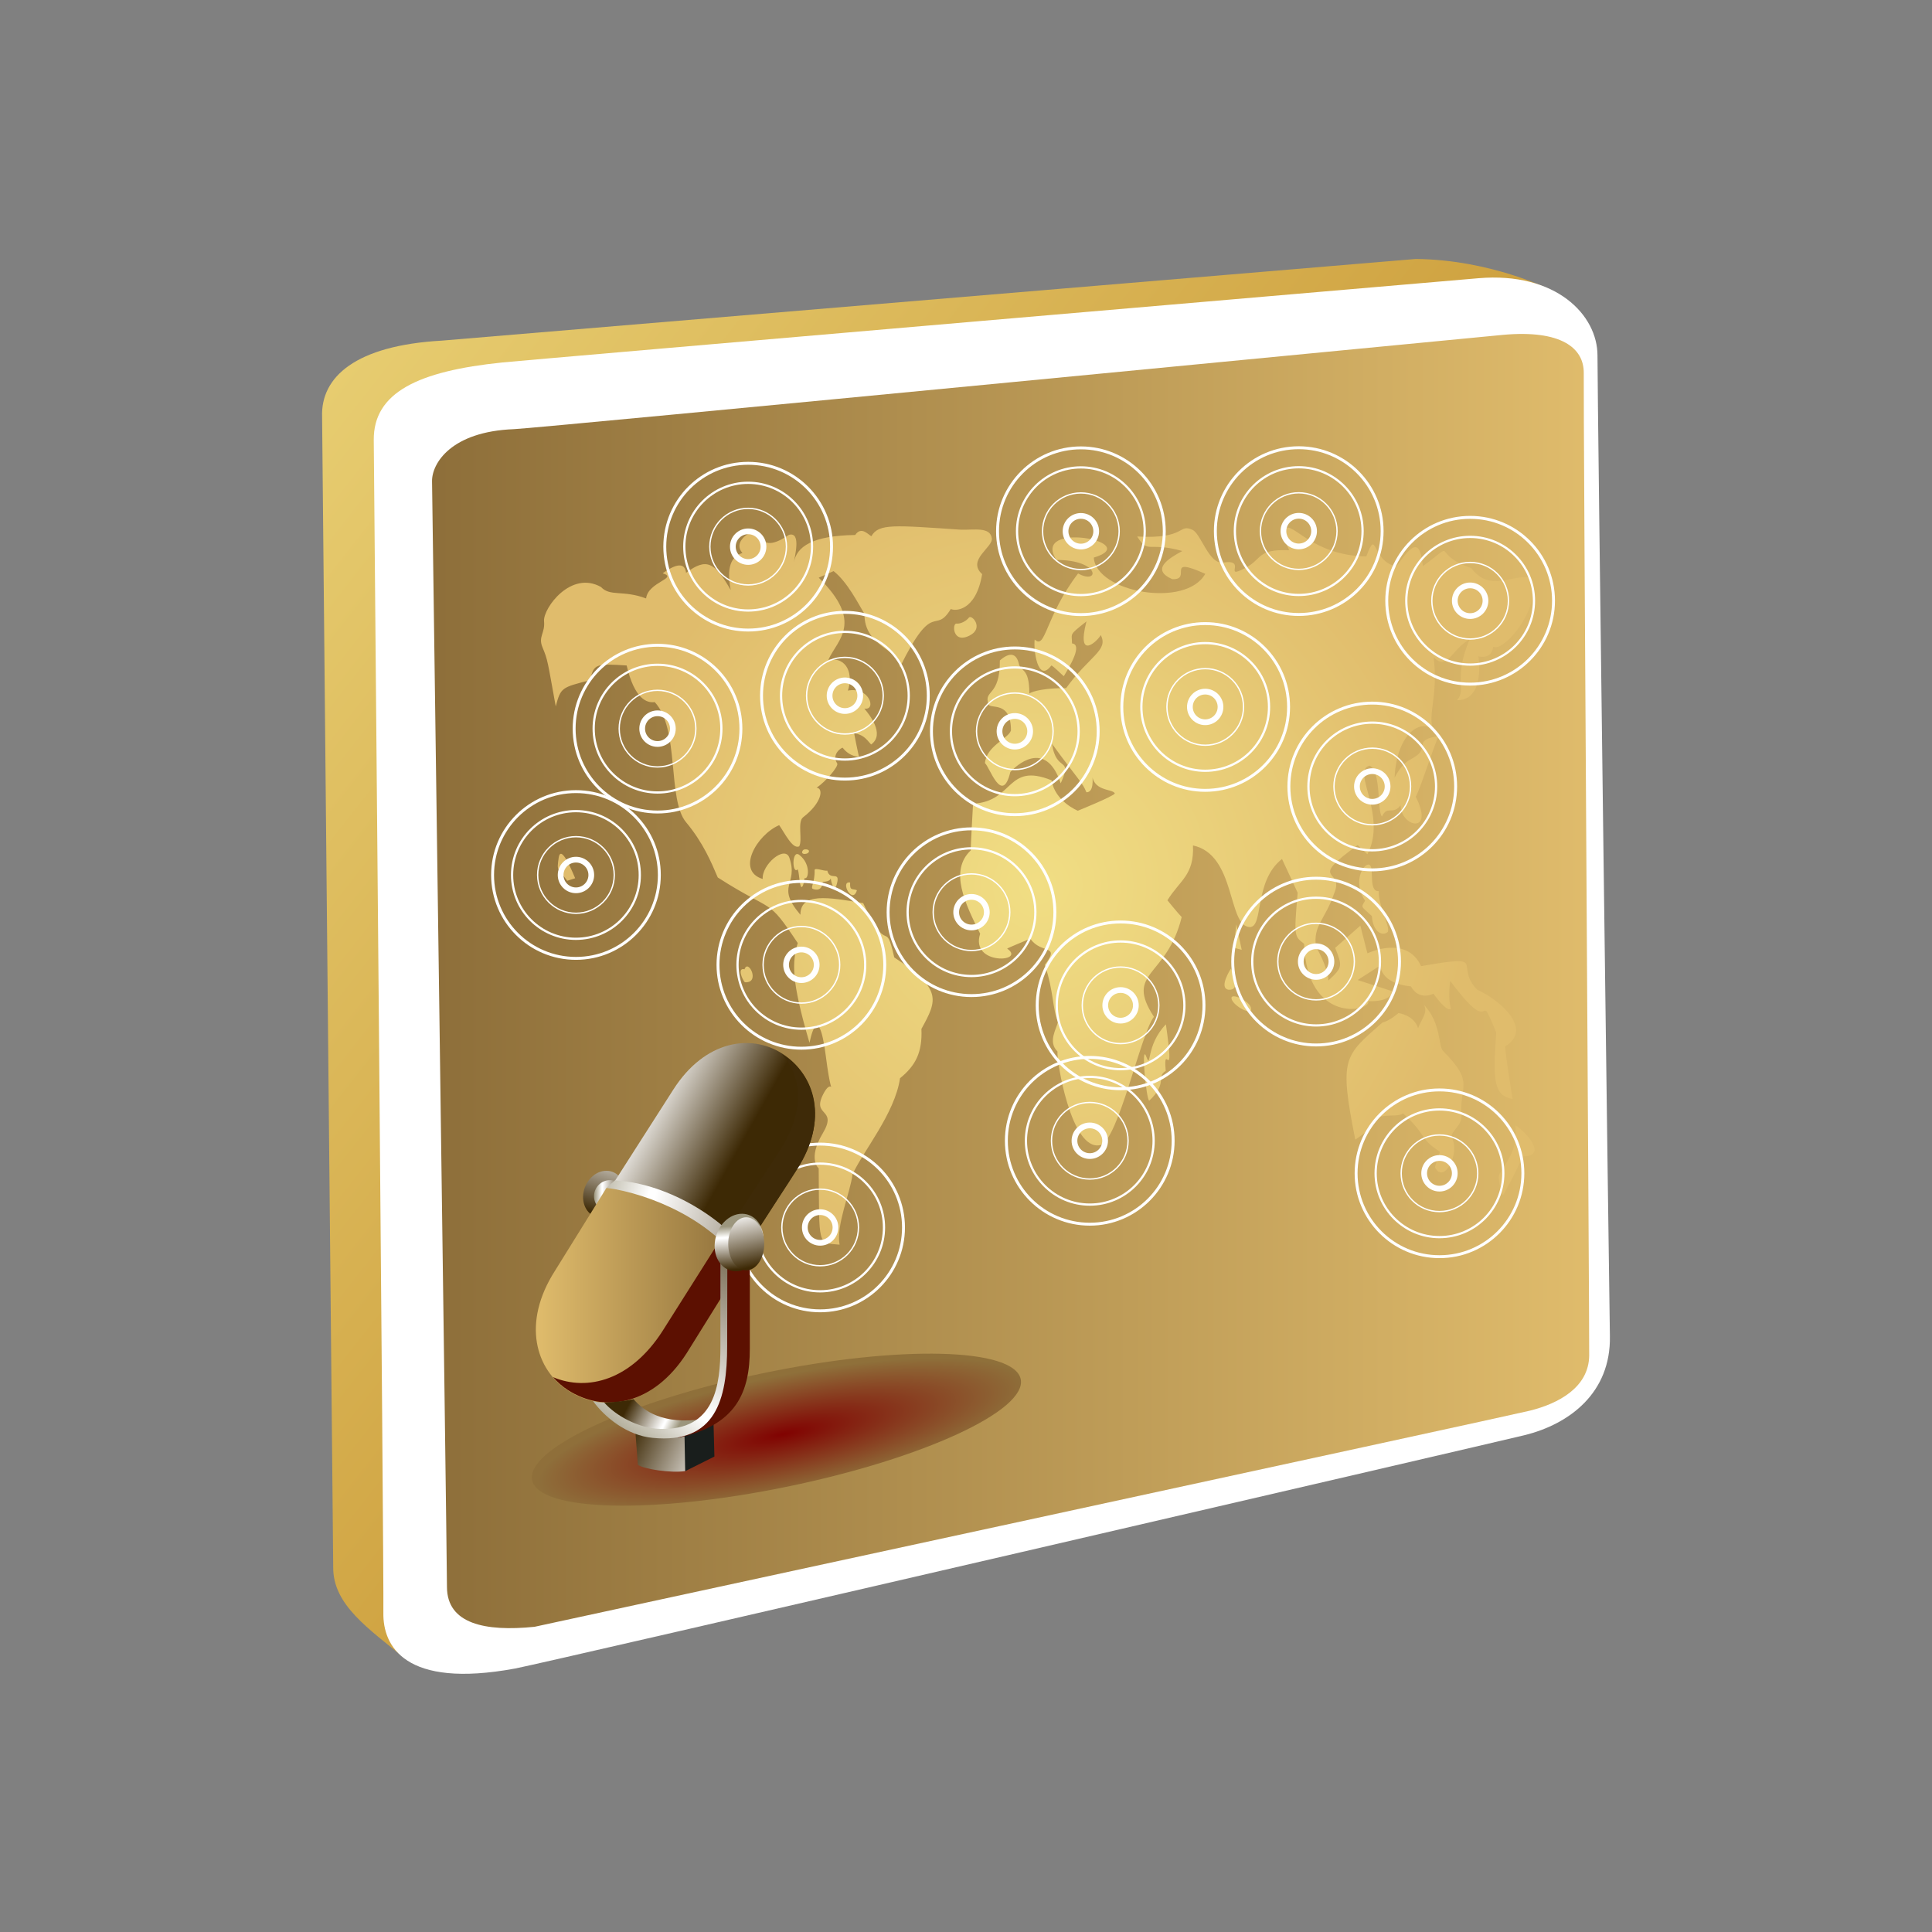 <?xml version="1.0" encoding="UTF-8"?>
<svg xmlns="http://www.w3.org/2000/svg" xmlns:xlink="http://www.w3.org/1999/xlink" contentScriptType="text/ecmascript" width="120" baseProfile="tiny" zoomAndPan="magnify" contentStyleType="text/css" viewBox="0 0 120 120" height="120" preserveAspectRatio="xMidYMid meet" version="1.1">
    <rect x="0" y="0" width="120" height="120" fill="#808080" stroke="none"/>
    <linearGradient x1="-0.282" gradientTransform="matrix(1 0 0 1 0.275 -723.11)" y1="735.986" x2="63.358" gradientUnits="userSpaceOnUse" y2="785.888" xlink:type="simple" xlink:actuate="onLoad" id="XMLID_15_" xlink:show="other">
        <stop stop-color="#f1de84" offset="0"/>
        <stop stop-color="#cd9f3d" offset="1"/>
    </linearGradient>
    <path fill="url(#XMLID_15_)" d="M 96.343 18.026 L 96.343 18.026 L 96.348 18.019 C 96.348 18.019 92.63 16.128 87.934 16.085 L 27.442 21.157 C 22.087 21.458 19.92 23.412 20.006 25.884 L 20.697 97.362 C 20.685 99.694 22.922 101.174 25.094 102.969 L 96.343 18.026 z "/>
    <path fill="#ffffff" d="M 91.839 17.28 C 96.634 16.877 99.231 19.557 99.223 22.094 C 99.216 24.587 99.952 80.601 99.994 82.994 C 100.056 86.505 97.495 88.453 94.681 89.144 C 92.997 89.558 33.765 103.306 31.999 103.634 C 25.123 104.905 23.782 102.224 23.812 100.187 C 23.851 97.579 23.233 29.587 23.215 27.333 C 23.191 24.372 25.984 23.049 31.195 22.514 C 32.525 22.377 89.209 17.501 91.839 17.28 z "/>
    <linearGradient x1="-1093.192" gradientTransform="matrix(-0.594 0 0 -0.399 -550.21 -1189.203)" y1="-3133.963" x2="-972.11" gradientUnits="userSpaceOnUse" y2="-3133.963" xlink:type="simple" xlink:actuate="onLoad" id="XMLID_16_" xlink:show="other">
        <stop stop-color="#e0bc6c" offset="0"/>
        <stop stop-color="#8e6f3a" offset="1"/>
    </linearGradient>
    <path fill="url(#XMLID_16_)" d="M 95.02 87.62 C 96.795 87.18 98.68 86.18 98.708 84.2 C 98.727 83.013 98.342 24.977 98.37 23.186 C 98.394 21.606 96.951 20.476 93.373 20.797 C 92.18 20.904 33.439 26.598 31.918 26.656 C 28.032 26.804 26.815 28.773 26.835 29.903 C 26.835 29.903 27.747 95.577 27.762 98.583 C 27.774 100.859 30.128 101.354 33.197 101.044 C 33.197 101.044 93.605 87.973 95.02 87.62 z "/>
    <radialGradient gradientUnits="userSpaceOnUse" xlink:type="simple" r="26.924" xlink:actuate="onLoad" cx="64.457" id="XMLID_17_" cy="55" xlink:show="other">
        <stop stop-color="#f1de84" offset="0"/>
        <stop stop-color="#e0bc6c" offset="1"/>
    </radialGradient>
    <path fill="url(#XMLID_17_)" d="M 36.652 42.248 C 36.881 41.233 37.004 41.21 38.923 41.334 C 39.416 43.454 40.205 43.676 40.664 43.607 C 42.235 45.287 41.43 49.66 42.617 51.076 C 43.685 52.354 44.192 53.592 44.582 54.502 C 48.15 56.787 47.612 55.667 49.548 58.573 C 49.202 59.761 49.13 60.862 50.281 64.776 C 50.281 64.776 50.816 61.877 51.297 65.62 C 51.776 69.368 51.913 66.475 51.145 67.936 C 50.379 69.395 52.061 68.785 51.102 70.395 C 50.142 72.001 50.85 72.569 50.85 72.569 C 50.894 77.451 50.749 77.184 52.148 77.309 C 51.92 76.11 52.825 74.032 52.948 72.957 C 53.577 71.538 55.583 69.169 55.902 66.971 C 56.859 66.194 57.297 65.377 57.231 63.907 C 58.237 62.085 58.518 61.442 55.543 59.464 C 54.967 56.939 55.189 59.52 53.613 56.096 C 51.401 55.718 49.708 55.432 49.715 56.819 C 48.144 54.97 49.616 54.986 49.03 53.277 C 48.757 52.48 47.311 53.691 47.372 54.594 C 45.707 54.095 46.997 51.854 48.396 51.252 C 48.745 51.746 49.225 52.765 49.64 52.569 C 49.859 52.176 49.513 51.044 49.884 50.761 C 51.047 49.875 51.171 48.957 50.721 48.927 C 51.27 48.559 52.116 47.592 51.998 47.413 C 51.617 46.829 52.3 46.414 52.341 46.444 C 52.79 47.024 53.349 47.003 53.349 47.003 C 53.349 47.003 53.033 45.533 53.058 45.532 C 53.626 45.662 53.741 45.824 54.108 46.241 C 55 45.597 53.963 44.345 53.684 44.009 C 54.451 44.153 54.026 42.636 52.663 42.893 C 52.989 41.928 52.662 40.795 51.45 40.98 C 52.025 39.72 53.671 38.663 50.853 35.881 C 51.05 35.786 51.776 35.473 51.776 35.473 C 52.64 36.15 53.317 37.513 53.694 38.131 C 53.667 40.23 56.012 40.351 55.886 41.456 C 58.014 37.126 58.039 39.495 59.058 37.822 C 59.261 37.957 60.605 38.028 61.003 35.662 C 60.032 34.779 61.682 34.004 61.604 33.436 C 61.509 32.709 60.505 32.923 59.687 32.9 C 55.535 32.624 54.576 32.506 54.123 33.305 C 53.936 33.219 53.496 32.657 53.119 33.229 C 50.467 33.265 49.466 33.953 49.308 34.946 C 49.339 34.638 49.795 33.008 49.005 33.219 C 48.096 33.832 47.453 33.959 47.217 33.221 C 47.021 32.61 45.385 33.564 46.114 34.342 C 45.63 34.516 45.048 34.902 45.385 36.642 C 44.377 34.899 43.878 34.638 42.615 35.576 C 42.548 35.077 42.212 34.857 41.16 35.607 C 42.158 35.921 40.252 36.133 40.13 37.17 C 38.698 36.631 37.892 37.07 37.328 36.459 C 35.46 35.411 33.752 37.764 33.79 38.563 C 33.872 39.329 33.413 39.531 33.693 40.201 C 34.033 41.018 34 41.034 34.518 43.876 C 34.83 42.701 34.879 42.701 36.652 42.248 z M 88.081 63.861 C 87.814 63.036 86.861 62.925 86.861 62.925 C 86.861 62.925 86.323 63.405 85.861 63.515 C 83.478 65.611 83.168 65.687 84.179 70.788 L 85.16 70.095 C 85.313 68.908 86.626 69.503 87.151 69.156 C 88.676 70.552 88.104 70.674 89.44 71.54 C 89.346 71.768 89.108 72.51 89.131 72.51 C 89.702 73.584 90.703 71.606 90.18 70.673 C 90.039 70.286 90.826 69.945 90.776 69.266 C 90.632 67.405 91.633 67.287 89.635 65.282 C 89.322 64.971 89.54 63.594 88.451 62.416 C 88.699 62.915 88.296 63.273 88.081 63.861 z M 66.078 41.996 C 66.049 42.006 65.343 41.282 65.296 41.341 C 64.442 42.472 64.182 40.32 64.266 39.722 C 64.958 40.379 64.895 38.326 66.962 35.619 C 68.295 36.356 68.377 34.781 65.618 34.779 C 63.982 32.297 71.113 33.675 67.937 34.634 C 68.084 36.791 73.662 37.799 74.861 35.641 C 72.294 34.489 74.097 36.027 72.812 35.973 C 71.462 35.379 72.562 34.695 73.437 34.224 C 71.286 33.621 71.336 34.445 70.634 33.323 C 73.687 33.5 73.179 32.495 74.072 32.912 C 74.601 33.158 75.093 35.071 75.978 34.941 C 77.499 34.715 75.931 36.003 77.312 35.299 C 78.429 34.734 78.036 34.092 80.074 34.177 C 79.986 33.945 79.513 33.084 79.779 32.838 C 80.296 32.349 81.458 34.506 84.863 34.56 C 85.558 32.72 85.146 34.836 86.73 35.19 C 87.699 33.798 88.205 33.391 88.377 35.166 C 90.649 33.494 88.752 34.377 91.383 35.285 C 92.529 36.824 93.951 35.64 95.044 35.881 C 95.89 37.528 93.442 40.556 92.744 40.166 C 92.649 41.014 91.827 40.764 91.827 40.764 C 91.827 40.764 92.28 43.501 90.496 43.492 C 91.117 42.796 90.246 42.174 91.276 39.72 C 90.12 40.349 89.93 41.692 89.046 40.825 C 89.334 43.209 88.671 44.329 89.007 45.354 C 88.38 44.623 86.754 45.431 86.621 48.296 C 87.281 47.072 87.634 47.297 88.149 46.794 C 88.565 46.388 87.928 45.907 89.354 45.731 C 89.048 46.342 88.18 49.111 87.932 49.484 C 89.134 51.846 87.016 51.381 86.993 50.024 C 86.477 50.661 86.184 49.992 85.835 50.714 C 85.526 50.401 85.804 47.9 85.075 47.559 C 83.899 47.812 86.196 50.676 84.93 53.055 L 84.326 52.492 C 81.09 54.828 83.571 53.878 82.86 55.508 C 82.295 57.148 81.548 57.481 81.739 58.805 C 81.739 58.805 82.481 60.059 82.51 60.9 C 83.417 60.069 83.369 60.002 82.931 58.872 L 84.494 57.494 L 84.933 59.213 C 84.933 59.213 87.357 58.034 88.267 60.01 C 92.577 59.256 90.256 59.919 91.749 61.472 C 93.034 62.031 95.313 63.898 93.481 64.999 C 93.616 66.302 93.952 68.263 93.952 68.263 C 92.788 68.037 92.718 67.187 92.932 64.138 C 91.669 60.99 92.973 64.824 90.078 60.927 C 90.078 60.927 89.921 61.9 90.114 62.659 C 89.839 62.877 89.034 61.718 89.034 61.718 C 89.034 61.718 88.157 62.198 87.632 61.265 C 85.694 61.077 85.741 59.96 85.741 59.96 L 84.329 60.872 L 86.51 61.577 C 86.51 61.577 86.44 62.235 84.995 62.186 C 85.154 62.832 81.176 63.645 81 58.62 C 80.396 58.148 80.363 58.2 80.6 55.453 C 80.6 55.453 79.782 53.665 79.627 53.352 C 77.854 54.744 78.508 57.629 77.607 57.581 C 76.24 57.505 76.775 53.082 74.097 52.512 C 74.181 54.368 73.271 54.68 72.511 55.919 C 72.511 55.919 73.187 56.753 73.398 56.961 C 72.466 60.748 69.833 60.336 71.674 63.155 C 70.851 64.19 69.445 70.889 68.33 71.126 C 66.52 71.515 65.604 65.771 65.684 65.31 C 65.067 64.709 65.623 63.904 65.709 63.474 C 65.374 62.677 65.438 61.521 64.898 59.93 C 65.888 58.618 64.669 59.288 64.003 58.311 C 63.961 58.307 62.532 58.908 62.556 58.92 C 63.777 59.758 60.237 59.987 60.88 57.996 C 59.942 56.117 58.946 54.086 60.301 52.814 C 60.27 52.821 60.439 49.919 60.439 49.919 C 62.996 49.784 62.499 47.334 65.312 48.465 C 65.533 49.791 66.946 50.356 66.946 50.356 C 66.946 50.356 69.165 49.459 69.243 49.284 C 69.12 48.96 67.796 49.21 67.824 47.928 C 67.9 48.506 67.919 49.21 67.48 49.21 C 67.23 48.587 66.959 48.422 65.341 46.199 C 65.612 48.05 66.65 46.929 65.884 48.651 C 64.931 45.81 63.05 47.615 62.754 47.953 C 62.239 50.067 61.452 47.595 61.177 47.401 C 61.269 46.325 62.634 45.874 62.793 45.371 C 62.798 43.475 61.496 44.08 61.39 43.738 C 61.095 42.809 62.116 43.301 62.103 41.022 C 62.707 40.488 63.127 40.566 63.278 41.21 C 63.398 41.755 63.933 41.431 63.935 43.075 C 64.121 42.934 64.952 42.723 66.218 42.743 C 67.667 40.732 68.869 40.398 68.369 39.444 C 68.241 39.737 66.828 41.149 67.481 38.598 C 66.356 39.48 66.585 39.315 66.585 39.964 C 67.248 40.037 66.48 41.325 66.078 41.996 z M 72.417 63.623 C 71.148 64.925 71.525 66.482 71.193 65.618 C 70.861 64.751 71.197 68.346 71.383 68.363 C 72.554 67.265 71.786 66.906 72.406 66.511 C 72.229 64.561 72.986 67.645 72.417 63.623 z M 93.139 72.911 C 92.956 73.197 93.354 74.247 93.354 74.247 C 93.354 74.247 94.243 72.695 94.559 71.814 C 96.151 71.861 94.842 70.334 94.121 69.894 C 94.236 71.191 93.939 71.652 93.139 72.911 z M 85.076 53.724 C 84.784 53.511 83.943 54.662 84.788 55.947 C 84.534 56.387 84.506 56.249 85.21 56.899 C 85.283 57.958 85.904 58.15 86.186 57.891 C 86.403 57.647 85.58 56.217 85.641 55.349 C 84.986 55.408 85.363 53.935 85.076 53.724 z M 49.87 52.814 C 49.634 53.142 50.298 53.082 50.244 52.844 C 50.222 52.746 49.94 52.715 49.87 52.814 z M 49.653 53.104 C 49.172 52.729 49.195 54.302 49.525 54.01 C 49.629 53.918 49.652 55.111 49.786 55.095 C 49.92 55.078 49.936 54.646 49.981 54.535 C 50.206 54.67 50.394 53.68 49.653 53.104 z M 50.595 54.037 C 50.626 54.814 50.314 55.146 50.491 55.212 C 50.666 55.28 51.064 55.359 51.102 54.768 C 51.559 54.768 51.583 54.582 51.599 54.563 C 51.609 54.551 51.654 55.204 51.927 55.074 C 52.292 53.959 51.559 54.787 51.385 54.078 C 51.154 54.114 50.635 53.874 50.595 54.037 z M 52.803 54.814 C 52.15 54.696 52.948 56.228 53.224 55.295 C 52.943 55.172 52.772 55.358 52.803 54.814 z M 46.243 60.205 C 46.468 59.517 47.252 61.087 46.261 61.01 C 46.067 60.784 45.804 60.083 46.243 60.205 z M 35.725 54.55 C 35.672 54.445 34.848 52.329 34.702 53.272 C 34.566 54.174 34.66 53.913 35.231 54.707 L 35.725 54.55 z M 60.183 38.359 C 60.016 38.573 59.673 38.76 59.406 38.733 C 59.138 38.705 59.154 40.009 60.215 39.48 C 61.146 39.013 60.352 38.146 60.183 38.359 z M 76.453 60.164 C 76.453 60.164 75.683 61.341 76.286 61.471 C 77.18 61.559 76.453 60.164 76.453 60.164 z M 76.495 62.043 C 76.607 62.495 77.843 63.156 77.699 62.592 C 77.592 62.156 76.385 61.605 76.495 62.043 z M 76.792 57.42 L 76.625 58.862 L 77.125 58.995 L 76.792 57.42 z "/>
    <circle fill="none" r="5.179" cx="46.47" cy="33.955" stroke="#ffffff" stroke-width="0.181"/>
    <circle fill="none" r="3.966" cx="46.469" cy="33.954" stroke="#ffffff" stroke-width="0.139"/>
    <circle fill="none" r="2.379" cx="46.47" cy="33.954" stroke="#ffffff" stroke-width="0.083"/>
    <circle fill="none" r="0.952" cx="46.47" cy="33.954" stroke="#ffffff" stroke-width="0.356"/>
    <circle fill="none" r="5.179" cx="91.313" cy="37.313" stroke="#ffffff" stroke-width="0.181"/>
    <circle fill="none" r="3.965" cx="91.313" cy="37.313" stroke="#ffffff" stroke-width="0.139"/>
    <circle fill="none" r="2.379" cx="91.313" cy="37.313" stroke="#ffffff" stroke-width="0.083"/>
    <circle fill="none" r="0.953" cx="91.313" cy="37.313" stroke="#ffffff" stroke-width="0.356"/>
    <circle fill="none" r="5.179" cx="49.775" cy="59.927" stroke="#ffffff" stroke-width="0.181"/>
    <circle fill="none" r="3.966" cx="49.774" cy="59.926" stroke="#ffffff" stroke-width="0.139"/>
    <circle fill="none" r="2.379" cx="49.776" cy="59.926" stroke="#ffffff" stroke-width="0.083"/>
    <circle fill="none" r="0.951" cx="49.775" cy="59.926" stroke="#ffffff" stroke-width="0.356"/>
    <circle fill="none" r="5.178" cx="63.032" cy="45.424" stroke="#ffffff" stroke-width="0.181"/>
    <circle fill="none" r="3.966" cx="63.031" cy="45.422" stroke="#ffffff" stroke-width="0.139"/>
    <circle fill="none" r="2.378" cx="63.032" cy="45.422" stroke="#ffffff" stroke-width="0.083"/>
    <circle fill="none" r="0.952" cx="63.033" cy="45.422" stroke="#ffffff" stroke-width="0.356"/>
    <circle fill="none" r="5.179" cx="40.84" cy="45.257" stroke="#ffffff" stroke-width="0.181"/>
    <circle fill="none" r="3.966" cx="40.84" cy="45.257" stroke="#ffffff" stroke-width="0.139"/>
    <circle fill="none" r="2.38" cx="40.84" cy="45.257" stroke="#ffffff" stroke-width="0.083"/>
    <circle fill="none" r="0.953" cx="40.84" cy="45.257" stroke="#ffffff" stroke-width="0.356"/>
    <circle fill="none" r="5.178" cx="67.137" cy="32.996" stroke="#ffffff" stroke-width="0.181"/>
    <circle fill="none" r="3.965" cx="67.135" cy="32.996" stroke="#ffffff" stroke-width="0.139"/>
    <circle fill="none" r="2.379" cx="67.135" cy="32.996" stroke="#ffffff" stroke-width="0.083"/>
    <circle fill="none" r="0.952" cx="67.135" cy="32.996" stroke="#ffffff" stroke-width="0.356"/>
    <circle fill="none" r="5.179" cx="85.234" cy="48.85" stroke="#ffffff" stroke-width="0.181"/>
    <circle fill="none" r="3.965" cx="85.234" cy="48.849" stroke="#ffffff" stroke-width="0.139"/>
    <circle fill="none" r="2.379" cx="85.234" cy="48.849" stroke="#ffffff" stroke-width="0.083"/>
    <circle fill="none" r="0.952" cx="85.234" cy="48.849" stroke="#ffffff" stroke-width="0.356"/>
    <circle fill="none" r="5.179" cx="80.667" cy="32.988" stroke="#ffffff" stroke-width="0.181"/>
    <circle fill="none" r="3.966" cx="80.666" cy="32.988" stroke="#ffffff" stroke-width="0.139"/>
    <circle fill="none" r="2.379" cx="80.667" cy="32.988" stroke="#ffffff" stroke-width="0.083"/>
    <circle fill="none" r="0.952" cx="80.668" cy="32.988" stroke="#ffffff" stroke-width="0.356"/>
    <circle fill="none" r="5.179" cx="60.341" cy="56.659" stroke="#ffffff" stroke-width="0.181"/>
    <path fill="none" d="M 64.309 56.659 C 64.309 58.847 62.534 60.622 60.34 60.622 C 58.151 60.622 56.374 58.848 56.374 56.659 C 56.374 54.468 58.15 52.691 60.34 52.691 C 62.531 52.691 64.309 54.468 64.309 56.659 z " stroke-width="0.139" stroke="#ffffff"/>
    <circle fill="none" r="2.379" cx="60.341" cy="56.659" stroke="#ffffff" stroke-width="0.083"/>
    <path fill="none" d="M 61.293 56.659 C 61.293 57.183 60.867 57.607 60.34 57.607 C 59.818 57.607 59.39 57.183 59.39 56.659 C 59.39 56.132 59.818 55.707 60.34 55.707 C 60.867 55.707 61.293 56.132 61.293 56.659 z " stroke-width="0.356" stroke="#ffffff"/>
    <circle fill="none" r="5.179" cx="52.479" cy="43.212" stroke="#ffffff" stroke-width="0.181"/>
    <circle fill="none" r="3.965" cx="52.478" cy="43.211" stroke="#ffffff" stroke-width="0.139"/>
    <circle fill="none" r="2.38" cx="52.479" cy="43.211" stroke="#ffffff" stroke-width="0.083"/>
    <circle fill="none" r="0.952" cx="52.479" cy="43.211" stroke="#ffffff" stroke-width="0.356"/>
    <circle fill="none" r="5.179" cx="89.409" cy="72.876" stroke="#ffffff" stroke-width="0.181"/>
    <circle fill="none" r="3.965" cx="89.408" cy="72.875" stroke="#ffffff" stroke-width="0.139"/>
    <path fill="none" d="M 91.786 72.875 C 91.786 74.191 90.723 75.254 89.41 75.254 C 88.094 75.254 87.029 74.191 87.029 72.875 C 87.029 71.562 88.092 70.495 89.41 70.495 C 90.723 70.495 91.786 71.563 91.786 72.875 z " stroke-width="0.083" stroke="#ffffff"/>
    <path fill="none" d="M 90.359 72.875 C 90.359 73.4 89.933 73.829 89.41 73.829 C 88.883 73.829 88.457 73.4 88.457 72.875 C 88.457 72.352 88.883 71.925 89.41 71.925 C 89.936 71.925 90.359 72.352 90.359 72.875 z " stroke-width="0.356" stroke="#ffffff"/>
    <circle fill="none" r="5.178" cx="50.94" cy="76.24" stroke="#ffffff" stroke-width="0.181"/>
    <circle fill="none" r="3.966" cx="50.94" cy="76.24" stroke="#ffffff" stroke-width="0.139"/>
    <circle fill="none" r="2.379" cx="50.941" cy="76.24" stroke="#ffffff" stroke-width="0.083"/>
    <circle fill="none" r="0.952" cx="50.941" cy="76.24" stroke="#ffffff" stroke-width="0.356"/>
    <circle fill="none" r="5.179" cx="81.746" cy="59.726" stroke="#ffffff" stroke-width="0.181"/>
    <circle fill="none" r="3.966" cx="81.745" cy="59.726" stroke="#ffffff" stroke-width="0.139"/>
    <circle fill="none" r="2.378" cx="81.745" cy="59.726" stroke="#ffffff" stroke-width="0.083"/>
    <circle fill="none" r="0.952" cx="81.746" cy="59.726" stroke="#ffffff" stroke-width="0.356"/>
    <path fill="none" d="M 72.866 70.854 C 72.866 73.714 70.548 76.037 67.687 76.037 C 64.826 76.037 62.507 73.717 62.507 70.854 C 62.507 67.998 64.824 65.676 67.687 65.676 C 70.548 65.676 72.866 67.996 72.866 70.854 z " stroke-width="0.181" stroke="#ffffff"/>
    <circle fill="none" r="3.966" cx="67.688" cy="70.854" stroke="#ffffff" stroke-width="0.139"/>
    <circle fill="none" r="2.378" cx="67.688" cy="70.854" stroke="#ffffff" stroke-width="0.083"/>
    <circle fill="none" r="0.952" cx="67.689" cy="70.854" stroke="#ffffff" stroke-width="0.356"/>
    <circle fill="none" r="5.179" cx="74.857" cy="43.911" stroke="#ffffff" stroke-width="0.181"/>
    <circle fill="none" r="3.965" cx="74.857" cy="43.909" stroke="#ffffff" stroke-width="0.139"/>
    <circle fill="none" r="2.379" cx="74.859" cy="43.909" stroke="#ffffff" stroke-width="0.083"/>
    <circle fill="none" r="0.951" cx="74.857" cy="43.909" stroke="#ffffff" stroke-width="0.356"/>
    <circle fill="none" r="5.179" cx="69.602" cy="62.445" stroke="#ffffff" stroke-width="0.181"/>
    <circle fill="none" r="3.965" cx="69.6" cy="62.443" stroke="#ffffff" stroke-width="0.139"/>
    <circle fill="none" r="2.378" cx="69.6" cy="62.443" stroke="#ffffff" stroke-width="0.083"/>
    <circle fill="none" r="0.951" cx="69.6" cy="62.443" stroke="#ffffff" stroke-width="0.356"/>
    <circle fill="none" r="5.179" cx="35.774" cy="54.348" stroke="#ffffff" stroke-width="0.181"/>
    <path fill="none" d="M 39.739 54.347 C 39.739 56.537 37.965 58.311 35.77 58.311 C 33.582 58.311 31.806 56.538 31.806 54.347 C 31.806 52.156 33.582 50.381 35.77 50.381 C 37.965 50.381 39.739 52.155 39.739 54.347 z " stroke-width="0.139" stroke="#ffffff"/>
    <circle fill="none" r="2.379" cx="35.774" cy="54.347" stroke="#ffffff" stroke-width="0.083"/>
    <circle fill="none" r="0.952" cx="35.774" cy="54.347" stroke="#ffffff" stroke-width="0.356"/>
    <radialGradient gradientTransform="matrix(1.805 -0.373 0.087 0.42 -496.878 -224.091)" gradientUnits="userSpaceOnUse" xlink:type="simple" r="8.41" xlink:actuate="onLoad" cx="255.357" id="XMLID_18_" cy="972.43" xlink:show="other">
        <stop stop-color="#800000" offset="0"/>
        <stop stop-color="#8e6f3a" offset="1"/>
    </radialGradient>
    <path fill="url(#XMLID_18_)" d="M 63.398 85.663 C 63.799 87.611 57.333 90.596 48.953 92.328 C 40.572 94.06 33.454 93.885 33.051 91.933 C 32.649 89.984 39.115 87.002 47.494 85.271 C 55.876 83.539 62.995 83.713 63.398 85.663 z " fill-opacity="0.99"/>
    <polygon fill="#191e1c" points="42.536,91.387 44.373,90.469 44.318,88.334 42.468,88.848 "/>
    <linearGradient x1="-300.447" gradientTransform="matrix(1 0 0 -1 346.775 -397.363)" y1="-489.533" x2="-307.531" gradientUnits="userSpaceOnUse" y2="-486.292" xlink:type="simple" xlink:actuate="onLoad" id="XMLID_19_" xlink:show="other">
        <stop stop-color="#9c967d" offset="0"/>
        <stop stop-color="#ffffff" offset="0.246"/>
        <stop stop-color="#ffffff" offset="0.268"/>
        <stop stop-color="#3d2905" offset="1"/>
    </linearGradient>
    <path fill="url(#XMLID_19_)" d="M 39.43 88.459 L 39.618 90.98 C 39.995 91.253 41.666 91.506 42.557 91.373 L 42.505 88.527 C 41.726 88.727 40.241 88.732 39.43 88.459 z "/>
    <linearGradient x1="-307.774" gradientTransform="matrix(1 0 0 -1 346.775 -397.363)" y1="-466.685" x2="-309.689" gradientUnits="userSpaceOnUse" y2="-472.803" xlink:type="simple" xlink:actuate="onLoad" id="XMLID_20_" xlink:show="other">
        <stop stop-color="#9c967d" offset="0"/>
        <stop stop-color="#ffffff" offset="0.246"/>
        <stop stop-color="#ffffff" offset="0.268"/>
        <stop stop-color="#3d2905" offset="1"/>
    </linearGradient>
    <path fill="url(#XMLID_20_)" d="M 38.796 74.102 C 38.848 73.337 38.358 72.725 37.674 72.721 C 36.967 72.71 36.318 73.362 36.227 74.167 C 36.136 74.975 36.634 75.629 37.343 75.639 C 37.462 75.639 37.578 75.618 37.695 75.584 C 37.21 75.557 38.807 73.463 38.796 74.102 z "/>
    <linearGradient x1="36.895" y1="74.298" x2="38.891" gradientUnits="userSpaceOnUse" y2="74.298" xlink:type="simple" xlink:actuate="onLoad" id="XMLID_21_" xlink:show="other">
        <stop stop-color="#9c967d" offset="0"/>
        <stop stop-color="#ffffff" offset="0.246"/>
        <stop stop-color="#ffffff" offset="0.268"/>
        <stop stop-color="#3d2905" offset="1"/>
    </linearGradient>
    <circle fill="url(#XMLID_21_)" r="0.998" cx="37.893" cy="74.298"/>
    <linearGradient x1="-308.826" gradientTransform="matrix(1 0 0 -1 346.775 -397.363)" y1="-463.878" x2="-300.72" gradientUnits="userSpaceOnUse" y2="-468.423" xlink:type="simple" xlink:actuate="onLoad" id="XMLID_22_" xlink:show="other">
        <stop stop-color="#9c967d" offset="0"/>
        <stop stop-color="#ffffff" offset="0.246"/>
        <stop stop-color="#ffffff" offset="0.268"/>
        <stop stop-color="#3d2905" offset="1"/>
    </linearGradient>
    <path fill="url(#XMLID_22_)" d="M 46.116 77.896 L 49.512 72.583 C 51.456 69.556 50.671 66.778 48.57 65.433 C 46.656 64.209 43.795 64.597 41.826 67.669 L 38.031 73.603 C 40.101 73.635 44.805 75.863 46.116 77.896 z "/>
    <linearGradient x1="33.283" y1="80.459" x2="46.179" gradientUnits="userSpaceOnUse" y2="80.459" xlink:type="simple" xlink:actuate="onLoad" id="XMLID_23_" xlink:show="other">
        <stop stop-color="#e0bc6c" offset="0"/>
        <stop stop-color="#8e6f3a" offset="1"/>
    </linearGradient>
    <path fill="url(#XMLID_23_)" d="M 46.179 78.305 L 42.557 84.128 C 40.514 87.322 37.518 87.796 35.299 86.379 C 33.287 85.094 32.391 82.19 34.462 78.945 L 37.669 73.781 C 40.535 73.917 44.392 76.175 46.179 78.305 z "/>
    <linearGradient x1="-310.95" gradientTransform="matrix(1 0 0 -1 346.775 -397.363)" y1="-471.108" x2="-293.993" gradientUnits="userSpaceOnUse" y2="-476.609" xlink:type="simple" xlink:actuate="onLoad" id="XMLID_24_" xlink:show="other">
        <stop stop-color="#9c967d" offset="0"/>
        <stop stop-color="#ffffff" offset="0.246"/>
        <stop stop-color="#ffffff" offset="0.268"/>
        <stop stop-color="#3d2905" offset="1"/>
    </linearGradient>
    <path fill="url(#XMLID_24_)" d="M 37.672 73.775 C 40.434 74.165 44.214 75.779 46.089 78.593 L 46.508 77.861 C 45.14 75.89 41.7 73.521 38.196 73.314 L 37.672 73.775 z "/>
    <path fill="#5c1001" d="M 41.154 82.667 C 39.214 85.697 36.522 86.451 34.35 85.537 C 34.622 85.85 34.93 86.121 35.276 86.344 C 37.528 87.782 40.569 87.299 42.65 84.049 L 46.086 78.529 C 45.497 77.884 45.113 77.374 44.703 77.056 L 41.154 82.667 z "/>
    <path fill="#3e2a08" d="M 48.563 65.482 L 48.563 65.482 C 49.798 66.787 50.025 68.995 48.466 71.417 L 44.988 76.74 C 45.007 76.755 45.031 76.771 45.047 76.791 C 45.51 77.047 45.969 77.252 46.402 77.4 L 48.953 73.498 L 49.508 72.632 C 51.446 69.604 50.669 66.825 48.563 65.482 z "/>
    <path fill="#5c1001" d="M 45.185 76.936 L 46.573 76.231 C 46.573 76.231 46.573 81.079 46.573 83.77 C 46.573 86.462 45.761 88.524 42.078 89.313 C 44.568 88.282 45.146 86.044 45.087 83.538 L 45.185 76.936 z "/>
    <linearGradient x1="-717.929" gradientTransform="matrix(1.136 0 0 1.136 857.841 -720.802)" y1="712.293" x2="-720.577" gradientUnits="userSpaceOnUse" y2="710.92" xlink:type="simple" xlink:actuate="onLoad" id="XMLID_25_" xlink:show="other">
        <stop stop-color="#9c967d" offset="0"/>
        <stop stop-color="#ffffff" offset="0.246"/>
        <stop stop-color="#ffffff" offset="0.268"/>
        <stop stop-color="#3d2905" offset="1"/>
    </linearGradient>
    <path fill="url(#XMLID_25_)" d="M 37.342 87.125 C 39.108 89.428 41.697 89.077 43.678 88.137 C 41.169 88.512 39.99 87.629 39.354 86.909 C 39.049 86.977 38.196 87.109 37.342 87.125 z "/>
    <linearGradient x1="-308.01" gradientTransform="matrix(1 0 0 -1 346.775 -397.363)" y1="-487.431" x2="-297.988" gradientUnits="userSpaceOnUse" y2="-472.812" xlink:type="simple" xlink:actuate="onLoad" id="XMLID_26_" xlink:show="other">
        <stop stop-color="#9c967d" offset="0"/>
        <stop stop-color="#ffffff" offset="0.246"/>
        <stop stop-color="#ffffff" offset="0.268"/>
        <stop stop-color="#3d2905" offset="1"/>
    </linearGradient>
    <path fill="url(#XMLID_26_)" d="M 37.522 87.109 C 38.242 87.929 39.649 88.712 40.993 88.752 C 44.421 88.867 44.746 86.004 44.746 83.662 C 44.746 81.318 44.746 76.825 44.746 76.825 L 45.184 76.931 C 45.184 76.931 45.165 80.339 45.165 83.623 C 45.165 86.907 44.46 89.696 40.528 89.308 C 38.949 89.158 37.549 88.021 36.827 87.013 C 37.166 87.135 37.522 87.109 37.522 87.109 z "/>
    <linearGradient x1="-647.944" gradientTransform="matrix(1.103 0.008 -0.133 1.17 851.989 -719.836)" y1="684.716" x2="-647.779" gradientUnits="userSpaceOnUse" y2="687.047" xlink:type="simple" xlink:actuate="onLoad" id="XMLID_27_" xlink:show="other">
        <stop stop-color="#9c967d" offset="0"/>
        <stop stop-color="#ffffff" offset="0.246"/>
        <stop stop-color="#ffffff" offset="0.268"/>
        <stop stop-color="#3d2905" offset="1"/>
    </linearGradient>
    <path fill="url(#XMLID_27_)" d="M 47.409 77.079 C 47.468 76.141 46.894 75.394 46.096 75.389 C 45.266 75.38 44.504 76.175 44.399 77.164 C 44.291 78.148 44.877 78.956 45.705 78.959 C 45.846 78.959 45.985 78.936 46.118 78.896 C 46.118 78.896 47.422 76.298 47.409 77.079 z "/>
    <linearGradient x1="-301.141" gradientTransform="matrix(1 0 0 -1 346.775 -397.363)" y1="-471.413" x2="-300.101" gradientUnits="userSpaceOnUse" y2="-476.072" xlink:type="simple" xlink:actuate="onLoad" id="XMLID_28_" xlink:show="other">
        <stop stop-color="#9c967d" offset="0"/>
        <stop stop-color="#ffffff" offset="0.246"/>
        <stop stop-color="#ffffff" offset="0.268"/>
        <stop stop-color="#3d2905" offset="1"/>
    </linearGradient>
    <path fill="url(#XMLID_28_)" d="M 46.349 75.607 C 46.967 75.607 47.468 76.345 47.468 77.259 C 47.468 78.165 46.967 78.904 46.349 78.904 C 45.731 78.904 45.232 78.166 45.232 77.259 C 45.229 76.348 45.73 75.607 46.349 75.607 z "/>
    <rect width="120" fill="none" height="120"/>
</svg>
